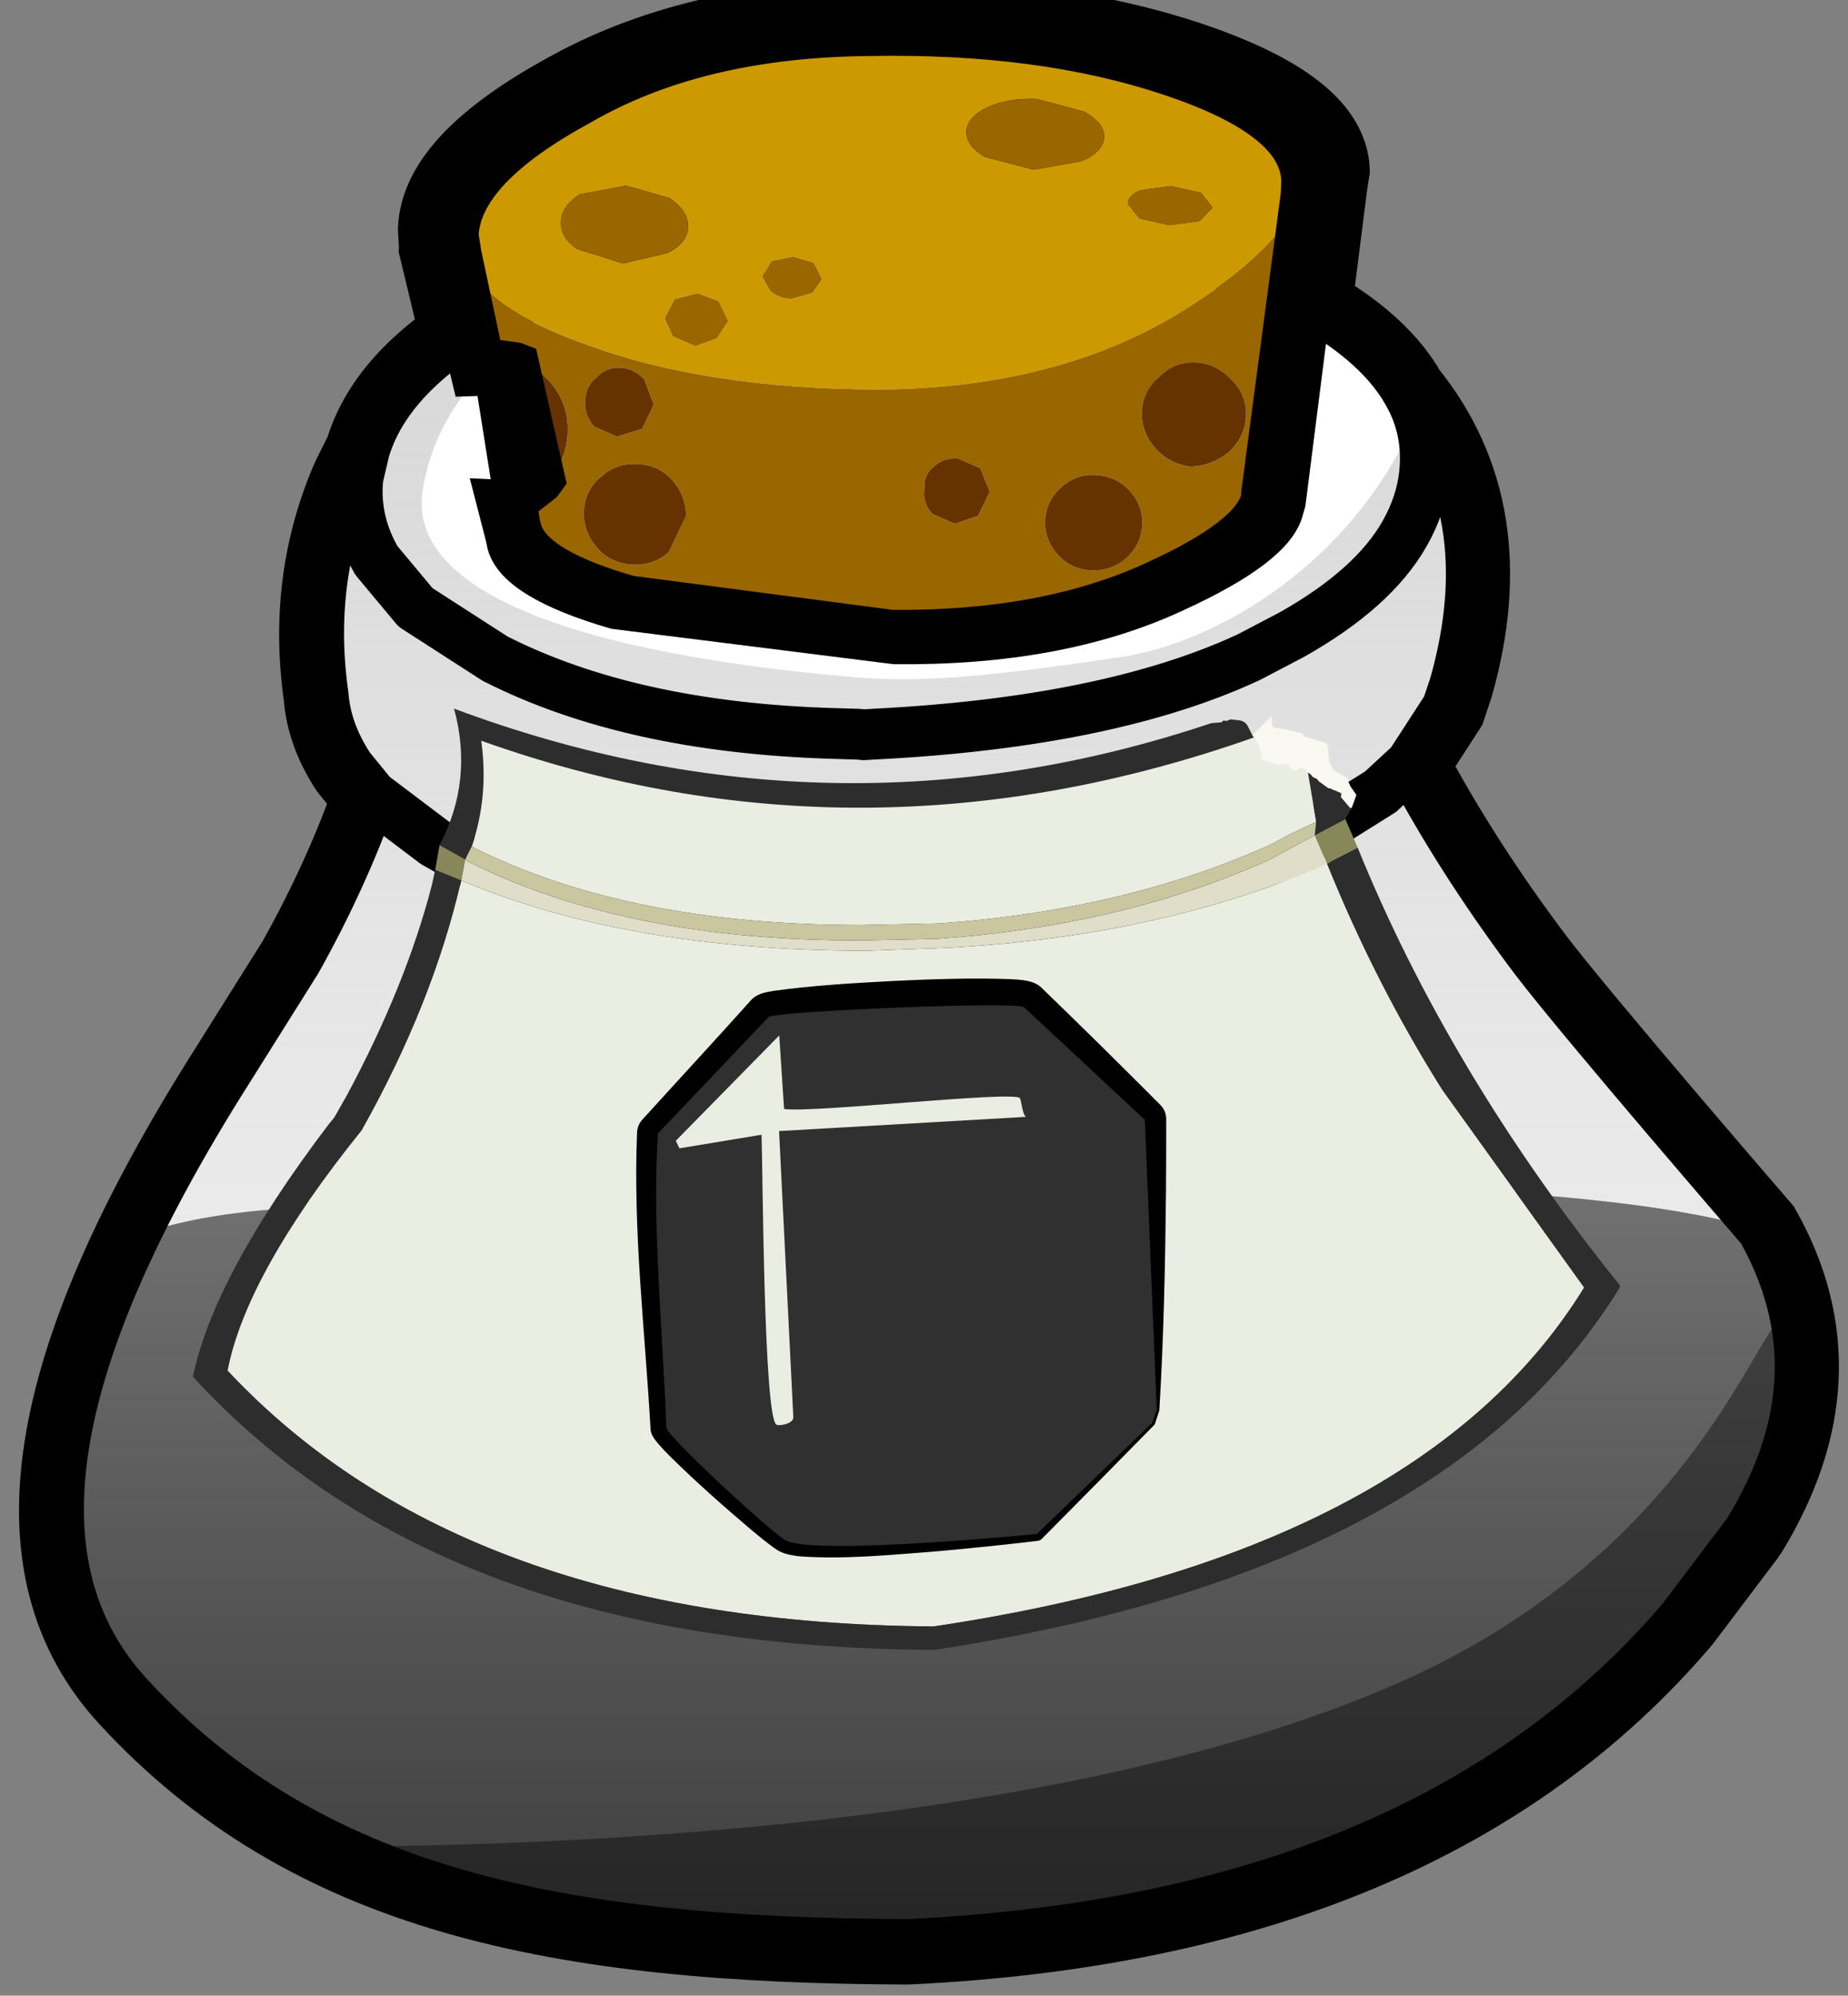 <?xml version="1.0" encoding="UTF-8"?>
<svg id="Layer_2" data-name="Layer 2" xmlns="http://www.w3.org/2000/svg" xmlns:xlink="http://www.w3.org/1999/xlink" viewBox="0 0 714.61 771.36">
  <rect x="0" y="0" width="714.61" height="771.36" fill="#808080" stroke="none"/>
  <defs>
    <style>
      .cls-1 {
        stroke-linecap: round;
        stroke-linejoin: round;
        stroke-width: 19.62px;
      }

      .cls-1, .cls-2, .cls-3 {
        fill: none;
      }

      .cls-1, .cls-4, .cls-3 {
        stroke: #000;
      }

      .cls-5 {
        fill: #2d2d2d;
      }

      .cls-5, .cls-6, .cls-7, .cls-8, .cls-4, .cls-9, .cls-10, .cls-11, .cls-12, .cls-13, .cls-14, .cls-15 {
        fill-rule: evenodd;
      }

      .cls-6 {
        fill: #c90;
      }

      .cls-16 {
        fill: #fff;
      }

      .cls-7 {
        fill: #630;
      }

      .cls-17, .cls-12 {
        fill: #303030;
      }

      .cls-8, .cls-18 {
        fill: #eaede2;
      }

      .cls-4 {
        stroke-miterlimit: 10;
        stroke-width: 13.43px;
      }

      .cls-19 {
        clip-path: url(#clippath-1);
      }

      .cls-9 {
        fill: #87875a;
      }

      .cls-10 {
        fill: #c9c6a0;
      }

      .cls-11 {
        fill: #960;
      }

      .cls-13 {
        fill: #e0dec9;
      }

      .cls-20 {
        fill: url(#linear-gradient);
        opacity: .8;
      }

      .cls-14 {
        fill: #f9f9f2;
      }

      .cls-15 {
        opacity: .4;
      }

      .cls-21 {
        clip-path: url(#clippath);
      }

      .cls-3 {
        stroke-width: 30px;
      }
    </style>
    <clipPath id="clippath">
      <path class="cls-2" d="M650.83,625.67l25.21-33.37c24.87-40.42,26.62-79.55,5.26-117.37,0,0-68.19-78.86-87.41-103.94-17.64-23.41-32.87-46.81-45.7-70.21l23.29-57.74-31.48-112.96-361.62-9.65-60.2,82.03,25.63,104.9c-7.51,21.24-17.21,42.49-29.1,63.76l-26.08,41.54c-73.59,115.86-84.18,193.84-38.97,242.99,69.93,76,165.98,95.52,301.59,95.92,133.7-6.31,233.56-48.27,299.58-125.88M135.9,184.06c-11.55,26.31-15.2,54.47-10.95,84.47.73,9.59,4.11,18.97,10.14,28.12l8.71,10.69M135.9,184.06l5-9.98"/>
    </clipPath>
    <clipPath id="clippath-1">
      <path class="cls-2" d="M650.83,625.67l25.21-33.37c24.87-40.42,26.62-79.55,5.26-117.37,0,0-68.19-78.86-87.41-103.94-17.64-23.41-32.87-46.81-45.7-70.21l23.29-57.74-31.48-112.96-361.62-9.65-60.2,82.03,25.63,104.9c-7.51,21.24-17.21,42.49-29.1,63.76l-26.08,41.54c-73.59,115.86-84.18,193.84-38.97,242.99,69.93,76,165.98,95.52,301.59,95.92,133.7-6.31,233.56-48.27,299.58-125.88M135.9,184.06c-11.55,26.31-15.2,54.47-10.95,84.47.73,9.59,4.11,18.97,10.14,28.12l8.71,10.69M135.9,184.06l5-9.98"/>
    </clipPath>
    <linearGradient id="linear-gradient" x1="358.48" y1="759.53" x2="358.48" y2="97.2" gradientUnits="userSpaceOnUse">
      <stop offset="0" stop-color="#ccc" stop-opacity=".1"/>
      <stop offset=".53" stop-color="#ccc" stop-opacity=".59"/>
      <stop offset="1" stop-color="#ccc"/>
    </linearGradient>
  </defs>
  <g id="Beta_Tester" data-name="Beta Tester">
    <g id="Base">
      <g>
        <path id="Bottle_Base_white" data-name="Bottle Base white" class="cls-3" d="M675.75,592.8l-25.21,33.37c-66.01,77.62-165.87,119.57-299.57,125.89-135.61-.4-231.67-19.92-301.6-95.93-45.22-49.13-34.61-127.12,38.97-242.98l26.08-41.55c11.89-21.27,21.59-42.53,29.1-63.76l-8.72-10.69c-6.03-9.15-9.4-18.52-10.13-28.12-4.26-30-.6-58.15,10.94-84.46l5.01-9.99c6.86-23.3,28.69-43.52,65.52-60.63l45.05-16.24c31.12-8.71,65.71-13.04,103.79-13,56.93-.45,104.49,9.1,142.66,28.7,22.85,11.44,38.33,24.35,46.43,38.74,24.74,30.67,30.8,68.37,18.16,113.1l-2.9,8.71-14.14,21.79,2.7,5.55c12.82,23.39,28.06,46.8,45.71,70.21,19.21,25.08,87.4,103.94,87.4,103.94,21.36,37.83,19.61,76.95-5.26,117.37Z"/>
        <g id="Bottle">
          <g id="Inside">
            <g class="cls-21">
              <path class="cls-3" d="M696.98,483.59c-59.92-45.78-544.57-20.2-594.49-15.89-79.63,6.87-115.32,41.63-98.34,108.11,35.54,139.14,246.98,192.38,375.63,195.17,62.95,1.36,209.97,4.55,286.92-100.6,45.81-62.59,64.59-160.57,30.28-186.79Z"/>
              <g>
                <path class="cls-3" d="M489.77,735.42c65.47-20.95,154.02-94.04,186.26-143.12,26.06-39.67,26.62-79.55,5.26-117.37l-135.8-179.7,17.03-30.49c21.29-80.6-2.97-91.95-18.88-95.28-25.28,50.89-74.67,79.28-110.34,84.53-46.66,6.88-75.29,10.18-103.18,7.76-121.83-10.59-171.39-37.76-166.78-71.33,4.77-34.71,32.58-64.58,88.14-93.22l-45.05,16.24c-36.83,17.12-70.53,70.62-70.53,70.62-11.55,26.31-15.2,54.47-10.95,84.47.73,9.59,10.95,44.67,10.95,44.67-7.51,21.24-47.28,99.44-47.28,99.44C15.03,528.51,2.74,601.43,43.46,653.73c36.43,46.79,222.26,153.39,446.32,81.68Z"/>
                <path class="cls-3" d="M489.77,735.42c65.47-20.95,154.02-94.04,186.26-143.12,26.06-39.67,26.62-79.55,5.26-117.37l-135.8-179.7,17.03-30.49c21.29-80.6-2.97-91.95-18.88-95.28-25.28,50.89-74.67,79.28-110.34,84.53-46.66,6.88-75.29,10.18-103.18,7.76-121.83-10.59-171.39-37.76-166.78-71.33,4.77-34.71,32.58-64.58,88.14-93.22l-45.05,16.24c-36.83,17.12-70.53,70.62-70.53,70.62-11.55,26.31-15.2,54.47-10.95,84.47.73,9.59,10.95,44.67,10.95,44.67-7.51,21.24-47.28,99.44-47.28,99.44C15.03,528.51,2.74,601.43,43.46,653.73c36.43,46.79,222.26,153.39,446.32,81.68Z"/>
              </g>
              <path class="cls-3" d="M698.32,549.57c-12.08-109.75-1.31,30.64-155.08,99.78-150.59,67.71-399.81,63.94-424.78,64.52,0,0,113.51,53.47,226.44,37.65,42.51-5.96,173.69,1.44,298.12-113.43,47.25-43.62,55.3-88.52,55.3-88.52Z"/>
            </g>
          </g>
          <path class="cls-3" d="M650.83,625.67l25.21-33.37c24.87-40.42,26.62-79.55,5.26-117.37,0,0-68.19-78.86-87.41-103.94-17.64-23.41-32.87-46.81-45.7-70.21l-2.69-5.54-11.65,10.78-35.87,22.48-.08.74-6.89,3.02c-37.69,17.02-80.56,27.7-128.63,30.64-72.41,4.43-140.56-9.44-181.28-29.79l-13-7.39-24.3-18.36c-7.51,21.24-17.21,42.49-29.1,63.76l-26.08,41.54c-73.59,115.86-84.18,193.84-38.97,242.99,69.93,76,165.98,95.52,301.59,95.92,133.7-6.31,233.56-48.27,299.58-125.88M334.01,284l-1.95-.21-9.82-.29c-52.35-1.56-95.96-11.21-130.83-28.94l-30.72-19.79-15.14-18.14c-5.54-9.6-7.98-19.63-7.3-30.07l.24-2.23,2.4-10.26c6.85-23.31,28.7-43.52,65.53-60.64l45.05-16.24c31.12-8.71,65.72-13.04,103.78-13,56.94-.46,104.49,9.11,142.67,28.69,22.85,11.44,38.33,24.36,46.42,38.74,5.54,9.6,7.71,20.1,6.5,31.49-.84,7.92-3.42,15.66-7.72,23.22-8.07,14.16-22.58,27.14-43.53,38.94l-16.68,8.74c-35.91,16.71-84.01,26.62-144.29,29.72l-4.62.26M545.5,295.23l14.13-21.78,2.9-8.71c12.63-44.73,6.58-82.43-18.17-113.1M135.9,184.06c-11.55,26.31-15.2,54.47-10.95,84.47.73,9.59,4.11,18.97,10.14,28.12l8.71,10.69M135.9,184.06l5-9.98"/>
        </g>
        <g id="Cork">
          <path class="cls-3" d="M179.44,97.79l-1.07-6.89c.71-16.39,16.24-32.82,46.6-49.3,29.94-17.41,67.04-26.29,111.3-26.66,44.28-.82,82.82,4.26,115.64,15.26,33.27,11.01,50.03,24.28,50.28,39.8l-.24,5.46c-3.32,13.54-18.8,28.83-46.45,45.88-31.84,19.15-70.34,28.89-115.51,29.22-45.15-.13-83.43-6.11-114.84-17.96-27.4-9.85-42.63-21.45-45.7-34.81M441.14,73.51c-3.25,1.23-4.92,2.98-5.02,5.26l4.54,5.67,11.52,2.55,11.7-1.55,5.02-5.26-4.54-5.67-11.52-2.55-11.7,1.55M426.97,53.06c.16-3.64-2.44-6.95-7.78-9.91l-18.26-4.89c-7.28-.31-13.72.78-19.3,3.27-5.13,2.52-7.77,5.59-7.92,9.24-.16,3.64,2.21,6.94,7.1,9.88l18.94,4.92,18.61-3.3c5.58-2.5,8.45-5.56,8.61-9.21M306.63,99.18l-8.28,1.69-3.68,6,3.18,5.61c2.2,1.92,4.89,2.95,8.08,3.09l8.31-2.38,3.65-5.32-3.15-6.29-8.11-2.4M258.11,97.77c5.13-2.52,7.78-5.82,7.95-9.92.18-4.1-2.17-7.85-7.04-11.25l-16.89-4.83-17.93,3.33c-4.69,2.99-7.12,6.53-7.3,10.63-.18,4.1,1.95,7.61,6.39,10.54l17.55,5.55,17.28-4.04M260.14,130.01l8.73,3.8,8.34-3.06,4.39-6.65-3.77-7.69-8.08-3.09-9,2.35-3.74,7.36,3.12,6.98"/>
          <path class="cls-3" d="M501.94,75.46l-15.23,114.96-.09,2.05c-2.23,9.48-15.68,19.85-40.34,31.1-27.92,12.93-61.72,19.23-101.38,18.88l-101.36-13.27c-24.33-6.98-37.89-15.09-40.68-24.33l-.59-2.08-1.64-9.65,2.08-.59,2.11-1.28.68.03,4.96-3.89,1.45-1.99c4.77-4.81,7.31-10.86,7.62-18.14.33-7.74-2.11-14.46-7.34-20.16-3.05-3.32-6.59-5.76-10.63-7.3l-2.02-.77-7.48-1.01-4.1-.18-8.53-40.05c3.07,13.36,18.31,24.96,45.7,34.81,31.41,11.85,69.7,17.83,114.84,17.96,45.17-.33,83.67-10.07,115.51-29.22,27.65-17.05,43.13-32.34,46.45-45.88M426.97,53.06c-.16,3.64-3.03,6.71-8.61,9.21l-18.61,3.3-18.94-4.92c-4.89-2.95-7.26-6.24-7.1-9.88.16-3.64,2.8-6.72,7.92-9.24,5.58-2.5,12.01-3.59,19.3-3.27l18.26,4.89c5.34,2.97,7.94,6.27,7.78,9.91M441.14,73.51l11.7-1.55,11.52,2.55,4.54,5.67-5.02,5.26-11.7,1.55-11.52-2.55-4.54-5.67c.1-2.28,1.77-4.03,5.02-5.26M382.75,190.03l-3.71-9.05-8.73-3.8c-3.64-.16-6.65.85-9.02,3.03-2.83,2.16-4.1,5.07-3.8,8.73-.61,3.62.39,6.86,3,9.71l8.73,3.8,9.02-3.03,4.51-9.38M441.71,202.84c.22-5.01-1.42-9.41-4.9-13.21-3.48-3.8-7.96-5.82-13.42-6.05-5.01-.22-9.41,1.42-13.21,4.9s-5.81,7.73-6.02,12.74c-.22,5.01,1.42,9.41,4.9,13.21,3.48,3.8,7.73,5.81,12.74,6.02,5.46.24,10.09-1.39,13.89-4.87,3.8-3.48,5.81-7.73,6.02-12.74M481.84,160.79c.24-5.46-1.62-10.1-5.56-13.92-3.92-4.27-8.61-6.53-14.07-6.76s-10.1,1.62-13.92,5.56c-4.25,3.47-6.5,7.93-6.74,13.39-.24,5.46,1.61,10.33,5.53,14.61,3.48,3.8,7.95,6.04,13.39,6.74,5.48-.22,10.35-2.06,14.61-5.53,4.27-3.92,6.53-8.61,6.76-14.07M258.11,97.77l-17.28,4.04-17.55-5.55c-4.43-2.93-6.56-6.44-6.39-10.54.18-4.1,2.61-7.64,7.3-10.63l17.93-3.33,16.89,4.83c4.87,3.4,7.22,7.15,7.04,11.25-.18,4.1-2.83,7.4-7.95,9.92M306.63,99.18l8.11,2.4,3.15,6.29-3.65,5.32-8.31,2.38c-3.19-.14-5.88-1.17-8.08-3.09l-3.18-5.61,3.68-6,8.28-1.69M260.14,130.01l-3.12-6.98,3.74-7.36,9-2.35,8.08,3.09,3.77,7.69-4.39,6.65-8.34,3.06-8.73-3.8M246.38,179.35c-5.46-.24-10.09,1.39-13.89,4.87-4.25,3.47-6.5,7.93-6.74,13.39-.24,5.46,1.61,10.33,5.53,14.61,3.48,3.8,7.96,5.82,13.42,6.05,5.46.24,10.09-1.39,13.89-4.87l6.76-14.07c-.22-5.48-2.07-10.12-5.56-13.92-3.48-3.8-7.96-5.82-13.42-6.05M249.16,146.64c-2.61-2.85-5.74-4.35-9.38-4.51-3.64-.16-6.66,1.08-9.05,3.71-2.83,2.16-4.33,5.29-4.51,9.38-.16,3.64,1.07,6.89,3.68,9.74l8.73,3.8,9.71-3,4.51-9.38-3.68-9.74"/>
          <path class="cls-3" d="M211.91,185.39l-10.35-45.6c4.04,1.54,7.58,3.98,10.63,7.3,5.23,5.7,7.67,12.42,7.34,20.16-.31,7.28-2.86,13.33-7.62,18.14M481.84,160.79c-.24,5.46-2.49,10.15-6.76,14.07-4.25,3.47-9.12,5.31-14.61,5.53-5.44-.69-9.91-2.94-13.39-6.74-3.92-4.27-5.76-9.14-5.53-14.61.24-5.46,2.48-9.93,6.74-13.39,3.82-3.94,8.46-5.79,13.92-5.56s10.15,2.49,14.07,6.76c3.94,3.82,5.79,8.46,5.56,13.92M441.71,202.84c-.22,5.01-2.22,9.25-6.02,12.74-3.8,3.48-8.43,5.11-13.89,4.87-5.01-.22-9.25-2.22-12.74-6.02-3.48-3.8-5.12-8.2-4.9-13.21.22-5.01,2.22-9.25,6.02-12.74s8.2-5.12,13.21-4.9c5.46.24,9.94,2.25,13.42,6.05,3.48,3.8,5.12,8.2,4.9,13.21M382.75,190.03l-4.51,9.38-9.02,3.03-8.73-3.8c-2.61-2.85-3.61-6.09-3-9.71-.3-3.66.97-6.57,3.8-8.73,2.37-2.18,5.38-3.19,9.02-3.03l8.73,3.8,3.71,9.05M249.16,146.64l3.68,9.74-4.51,9.38-9.71,3-8.73-3.8c-2.61-2.85-3.84-6.1-3.68-9.74.18-4.1,1.68-7.22,4.51-9.38,2.39-2.63,5.41-3.87,9.05-3.71,3.64.16,6.77,1.66,9.38,4.51M246.38,179.35c5.46.24,9.94,2.25,13.42,6.05,3.48,3.8,5.34,8.44,5.56,13.92l-6.76,14.07c-3.8,3.48-8.43,5.11-13.89,4.87-5.46-.24-9.94-2.25-13.42-6.05-3.92-4.27-5.76-9.14-5.53-14.61.24-5.46,2.48-9.93,6.74-13.39,3.8-3.48,8.43-5.11,13.89-4.87"/>
          <path class="cls-3" d="M513.73,71.86l-15.55,122.47-.8,2.7c-2.25,9.94-16.64,20.95-43.16,33.03-29.78,13.76-65.87,20.42-108.27,19.95l-108.19-13.57c-25.67-7.49-39.9-16.09-42.67-25.79l-.56-2.76-4.1-15.91.68.03,6.23-1.78-6.99-44.09-8.91.3-12.19-50.47.03-.68-.39-6.86c.75-17.3,17.24-34.83,49.48-52.59,32.26-18.22,71.9-27.91,118.93-29.07,47.01-.71,88.27,4.95,123.78,16.97,35.06,12,52.92,26,53.6,41.99l-.95,6.12M501.94,75.46l.24-5.46c-.24-15.52-17-28.78-50.28-39.8-32.82-10.99-71.37-16.08-115.64-15.26-44.26.37-81.36,9.26-111.3,26.66-30.36,16.48-45.89,32.91-46.6,49.3l1.07,6.89,8.53,40.05,4.1.18,7.48,1.01,2.02.77,10.35,45.6-1.45,1.99-4.96,3.89-.68-.03-2.11,1.28-2.08.59,1.64,9.65.59,2.08c2.79,9.24,16.35,17.35,40.68,24.33l101.36,13.27c39.66.34,73.46-5.95,101.38-18.88,24.66-11.25,38.1-21.62,40.34-31.1l.09-2.05,15.23-114.96"/>
        </g>
      </g>
      <g>
        <path id="Bottle_Base_white-2" data-name="Bottle Base white" class="cls-16" d="M675.75,592.8l-25.21,33.37c-66.01,77.62-165.87,119.57-299.57,125.89-135.61-.4-231.67-19.92-301.6-95.93-45.22-49.13-34.61-127.12,38.97-242.98l26.08-41.55c11.89-21.27,21.59-42.53,29.1-63.76l-8.72-10.69c-6.03-9.15-9.4-18.52-10.13-28.12-4.26-30-.6-58.15,10.94-84.46l5.01-9.99c6.86-23.3,28.69-43.52,65.52-60.63l45.05-16.24c31.12-8.71,65.71-13.04,103.79-13,56.93-.45,104.49,9.1,142.66,28.7,22.85,11.44,38.33,24.35,46.43,38.74,24.74,30.67,30.8,68.37,18.16,113.1l-2.9,8.71-14.14,21.79,2.7,5.55c12.82,23.39,28.06,46.8,45.71,70.21,19.21,25.08,87.4,103.94,87.4,103.94,21.36,37.83,19.61,76.95-5.26,117.37Z"/>
        <g id="Bottle-2" data-name="Bottle">
          <g id="Inside-2" data-name="Inside">
            <g class="cls-19">
              <path class="cls-12" d="M696.98,483.59c-59.92-45.78-544.57-20.2-594.49-15.89-79.63,6.87-115.32,41.63-98.34,108.11,35.54,139.14,246.98,192.38,375.63,195.17,62.95,1.36,209.97,4.55,286.92-100.6,45.81-62.59,64.59-160.57,30.28-186.79Z"/>
              <path class="cls-20" d="M489.77,735.42c65.47-20.95,154.02-94.04,186.26-143.12,26.06-39.67,26.62-79.55,5.26-117.37l-135.8-179.7,17.03-30.49c21.29-80.6-2.97-91.95-18.88-95.28-25.28,50.89-74.67,79.28-110.34,84.53-46.66,6.88-75.29,10.18-103.18,7.76-121.83-10.59-171.39-37.76-166.78-71.33,4.77-34.71,32.58-64.58,88.14-93.22l-45.05,16.24c-36.83,17.12-70.53,70.62-70.53,70.62-11.55,26.31-15.2,54.47-10.95,84.47.73,9.59,10.95,44.67,10.95,44.67-7.51,21.24-47.28,99.44-47.28,99.44C15.03,528.51,2.74,601.43,43.46,653.73c36.43,46.79,222.26,153.39,446.32,81.68Z"/>
              <path class="cls-15" d="M698.32,549.57c-12.08-109.75-1.31,30.64-155.08,99.78-150.59,67.71-399.81,63.94-424.78,64.52,0,0,113.51,53.47,226.44,37.65,42.51-5.96,173.69,1.44,298.12-113.43,47.25-43.62,55.3-88.52,55.3-88.52Z"/>
            </g>
          </g>
          <path class="cls-1" d="M650.83,625.67l25.21-33.37c24.87-40.42,26.62-79.55,5.26-117.37,0,0-68.19-78.86-87.41-103.94-17.64-23.41-32.87-46.81-45.7-70.21l-2.69-5.54-11.65,10.78-35.87,22.48-.08.74-6.89,3.02c-37.69,17.02-80.56,27.7-128.63,30.64-72.41,4.43-140.56-9.44-181.28-29.79l-13-7.39-24.3-18.36c-7.51,21.24-17.21,42.49-29.1,63.76l-26.08,41.54c-73.59,115.86-84.18,193.84-38.97,242.99,69.93,76,165.98,95.52,301.59,95.92,133.7-6.31,233.56-48.27,299.58-125.88M334.01,284l-1.95-.21-9.82-.29c-52.35-1.56-95.96-11.21-130.83-28.94l-30.72-19.79-15.14-18.14c-5.54-9.6-7.98-19.63-7.3-30.07l.24-2.23,2.4-10.26c6.85-23.31,28.7-43.52,65.53-60.64l45.05-16.24c31.12-8.71,65.72-13.04,103.78-13,56.94-.46,104.49,9.11,142.67,28.69,22.85,11.44,38.33,24.36,46.42,38.74,5.54,9.6,7.71,20.1,6.5,31.49-.84,7.92-3.42,15.66-7.72,23.22-8.07,14.16-22.58,27.14-43.53,38.94l-16.68,8.74c-35.91,16.71-84.01,26.62-144.29,29.72l-4.62.26M545.5,295.23l14.13-21.78,2.9-8.71c12.63-44.73,6.58-82.43-18.17-113.1M135.9,184.06c-11.55,26.31-15.2,54.47-10.95,84.47.73,9.59,4.11,18.97,10.14,28.12l8.71,10.69M135.9,184.06l5-9.98"/>
        </g>
        <g id="Cork-2" data-name="Cork">
          <path class="cls-6" d="M179.44,97.79l-1.07-6.89c.71-16.39,16.24-32.82,46.6-49.3,29.94-17.41,67.04-26.29,111.3-26.66,44.28-.82,82.82,4.26,115.64,15.26,33.27,11.01,50.03,24.28,50.28,39.8l-.24,5.46c-3.32,13.54-18.8,28.83-46.45,45.88-31.84,19.15-70.34,28.89-115.51,29.22-45.15-.13-83.43-6.11-114.84-17.96-27.4-9.85-42.63-21.45-45.7-34.81M441.14,73.51c-3.25,1.23-4.92,2.98-5.02,5.26l4.54,5.67,11.52,2.55,11.7-1.55,5.02-5.26-4.54-5.67-11.52-2.55-11.7,1.55M426.97,53.06c.16-3.64-2.44-6.95-7.78-9.91l-18.26-4.89c-7.28-.31-13.72.78-19.3,3.27-5.13,2.52-7.77,5.59-7.92,9.24-.16,3.64,2.21,6.94,7.1,9.88l18.94,4.92,18.61-3.3c5.58-2.5,8.45-5.56,8.61-9.21M306.63,99.18l-8.28,1.69-3.68,6,3.18,5.61c2.2,1.92,4.89,2.95,8.08,3.09l8.31-2.38,3.65-5.32-3.15-6.29-8.11-2.4M258.11,97.77c5.13-2.52,7.78-5.82,7.95-9.92.18-4.1-2.17-7.85-7.04-11.25l-16.89-4.83-17.93,3.33c-4.69,2.99-7.12,6.53-7.3,10.63-.18,4.1,1.95,7.61,6.39,10.54l17.55,5.55,17.28-4.04M260.14,130.01l8.73,3.8,8.34-3.06,4.39-6.65-3.77-7.69-8.08-3.09-9,2.35-3.74,7.36,3.12,6.98"/>
          <path class="cls-11" d="M501.94,75.46l-15.23,114.96-.09,2.05c-2.23,9.48-15.68,19.85-40.34,31.1-27.92,12.93-61.72,19.23-101.38,18.88l-101.36-13.27c-24.33-6.98-37.89-15.09-40.68-24.33l-.59-2.08-1.64-9.65,2.08-.59,2.11-1.28.68.03,4.96-3.89,1.45-1.99c4.77-4.81,7.31-10.86,7.62-18.14.33-7.74-2.11-14.46-7.34-20.16-3.05-3.32-6.59-5.76-10.63-7.3l-2.02-.77-7.48-1.01-4.1-.18-8.53-40.05c3.07,13.36,18.31,24.96,45.7,34.81,31.41,11.85,69.7,17.83,114.84,17.96,45.17-.33,83.67-10.07,115.51-29.22,27.65-17.05,43.13-32.34,46.45-45.88M426.97,53.06c-.16,3.64-3.03,6.71-8.61,9.21l-18.61,3.3-18.94-4.92c-4.89-2.95-7.26-6.24-7.1-9.88.16-3.64,2.8-6.72,7.92-9.24,5.58-2.5,12.01-3.59,19.3-3.27l18.26,4.89c5.34,2.97,7.94,6.27,7.78,9.91M441.14,73.51l11.7-1.55,11.52,2.55,4.54,5.67-5.02,5.26-11.7,1.55-11.52-2.55-4.54-5.67c.1-2.28,1.77-4.03,5.02-5.26M382.75,190.03l-3.71-9.05-8.73-3.8c-3.64-.16-6.65.85-9.02,3.03-2.83,2.16-4.1,5.07-3.8,8.73-.61,3.62.39,6.86,3,9.71l8.73,3.8,9.02-3.03,4.51-9.38M441.71,202.84c.22-5.01-1.42-9.41-4.9-13.21-3.48-3.8-7.96-5.82-13.42-6.05-5.01-.22-9.41,1.42-13.21,4.9s-5.81,7.73-6.02,12.74c-.22,5.01,1.42,9.41,4.9,13.21,3.48,3.8,7.73,5.81,12.74,6.02,5.46.24,10.09-1.39,13.89-4.87,3.8-3.48,5.81-7.73,6.02-12.74M481.84,160.79c.24-5.46-1.62-10.1-5.56-13.92-3.92-4.27-8.61-6.53-14.07-6.76s-10.1,1.62-13.92,5.56c-4.25,3.47-6.5,7.93-6.74,13.39-.24,5.46,1.61,10.33,5.53,14.61,3.48,3.8,7.95,6.04,13.39,6.74,5.48-.22,10.35-2.06,14.61-5.53,4.27-3.92,6.53-8.61,6.76-14.07M258.11,97.77l-17.28,4.04-17.55-5.55c-4.43-2.93-6.56-6.44-6.39-10.54.18-4.1,2.61-7.64,7.3-10.63l17.93-3.33,16.89,4.83c4.87,3.4,7.22,7.15,7.04,11.25-.18,4.1-2.83,7.4-7.95,9.92M306.63,99.18l8.11,2.4,3.15,6.29-3.65,5.32-8.31,2.38c-3.19-.14-5.88-1.17-8.08-3.09l-3.18-5.61,3.68-6,8.28-1.69M260.14,130.01l-3.12-6.98,3.74-7.36,9-2.35,8.08,3.09,3.77,7.69-4.39,6.65-8.34,3.06-8.73-3.8M246.38,179.35c-5.46-.24-10.09,1.39-13.89,4.87-4.25,3.47-6.5,7.93-6.74,13.39-.24,5.46,1.61,10.33,5.53,14.61,3.48,3.8,7.96,5.82,13.42,6.05,5.46.24,10.09-1.39,13.89-4.87l6.76-14.07c-.22-5.48-2.07-10.12-5.56-13.92-3.48-3.8-7.96-5.82-13.42-6.05M249.16,146.64c-2.61-2.85-5.74-4.35-9.38-4.51-3.64-.16-6.66,1.08-9.05,3.71-2.83,2.16-4.33,5.29-4.51,9.38-.16,3.64,1.07,6.89,3.68,9.74l8.73,3.8,9.71-3,4.51-9.38-3.68-9.74"/>
          <path class="cls-7" d="M211.91,185.39l-10.35-45.6c4.04,1.54,7.58,3.98,10.63,7.3,5.23,5.7,7.67,12.42,7.34,20.16-.31,7.28-2.86,13.33-7.62,18.14M481.84,160.79c-.24,5.46-2.49,10.15-6.76,14.07-4.25,3.47-9.12,5.31-14.61,5.53-5.44-.69-9.91-2.94-13.39-6.74-3.92-4.27-5.76-9.14-5.53-14.61.24-5.46,2.48-9.93,6.74-13.39,3.82-3.94,8.46-5.79,13.92-5.56s10.15,2.49,14.07,6.76c3.94,3.82,5.79,8.46,5.56,13.92M441.71,202.84c-.22,5.01-2.22,9.25-6.02,12.74-3.8,3.48-8.43,5.11-13.89,4.87-5.01-.22-9.25-2.22-12.74-6.02-3.48-3.8-5.12-8.2-4.9-13.21.22-5.01,2.22-9.25,6.02-12.74s8.2-5.12,13.21-4.9c5.46.24,9.94,2.25,13.42,6.05,3.48,3.8,5.12,8.2,4.9,13.21M382.75,190.03l-4.51,9.38-9.02,3.03-8.73-3.8c-2.61-2.85-3.61-6.09-3-9.71-.3-3.66.97-6.57,3.8-8.73,2.37-2.18,5.38-3.19,9.02-3.03l8.73,3.8,3.71,9.05M249.16,146.64l3.68,9.74-4.51,9.38-9.71,3-8.73-3.8c-2.61-2.85-3.84-6.1-3.68-9.74.18-4.1,1.68-7.22,4.51-9.38,2.39-2.63,5.41-3.87,9.05-3.71,3.64.16,6.77,1.66,9.38,4.51M246.38,179.35c5.46.24,9.94,2.25,13.42,6.05,3.48,3.8,5.34,8.44,5.56,13.92l-6.76,14.07c-3.8,3.48-8.43,5.11-13.89,4.87-5.46-.24-9.94-2.25-13.42-6.05-3.92-4.27-5.76-9.14-5.53-14.61.24-5.46,2.48-9.93,6.74-13.39,3.8-3.48,8.43-5.11,13.89-4.87"/>
          <path class="cls-4" d="M513.73,71.86l-15.55,122.47-.8,2.7c-2.25,9.94-16.64,20.95-43.16,33.03-29.78,13.76-65.87,20.42-108.27,19.95l-108.19-13.57c-25.67-7.49-39.9-16.09-42.67-25.79l-.56-2.76-4.1-15.91.68.03,6.23-1.78-6.99-44.09-8.91.3-12.19-50.47.03-.68-.39-6.86c.75-17.3,17.24-34.83,49.48-52.59,32.26-18.22,71.9-27.91,118.93-29.07,47.01-.71,88.27,4.95,123.78,16.97,35.06,12,52.92,26,53.6,41.99l-.95,6.12M501.94,75.46l.24-5.46c-.24-15.52-17-28.78-50.28-39.8-32.82-10.99-71.37-16.08-115.64-15.26-44.26.37-81.36,9.26-111.3,26.66-30.36,16.48-45.89,32.91-46.6,49.3l1.07,6.89,8.53,40.05,4.1.18,7.48,1.01,2.02.77,10.35,45.6-1.45,1.99-4.96,3.89-.68-.03-2.11,1.28-2.08.59,1.64,9.65.59,2.08c2.79,9.24,16.35,17.35,40.68,24.33l101.36,13.27c39.66.34,73.46-5.95,101.38-18.88,24.66-11.25,38.1-21.62,40.34-31.1l.09-2.05,15.23-114.96"/>
        </g>
      </g>
    </g>
    <g id="Label">
      <path class="cls-8" d="M513.16,333.85c12.47,30.87,27.32,59.99,44.54,87.36l54.89,76.45c-42.31,68.61-126.16,112.28-251.55,130.99-121.13-.86-212.14-33.83-273.05-98.9,4.85-25.02,22.15-55.98,51.89-92.88,18.35-32.6,31.18-64.79,38.49-96.56,42.72,18.06,94.92,27.12,156.62,27.17l31.63-1.14c52.82-2.9,99.84-12.92,141.04-30.07l5.51-2.42M484.88,285.02l1.71,2.44,1.39,5.41-.08.74,6.33,2.18,2.03-.54,1.3.14,2.36,2.5.65.07,2.75-1.21,1.87.95.57.81,3.22,19.12-10.37,4.91-6.96,3.77c-37.69,17.02-80.57,27.24-128.63,30.64l-29.6.61c-60.4.09-110.74-10.02-151.03-30.33,4.45-13.05,5.68-26.69,3.7-40.92,97.81,34.94,197.41,34.51,298.8-1.27"/>
      <path class="cls-5" d="M524.99,327.6c23.58,58.09,57.4,114.52,101.46,169.28l-.08.74c-45,73.33-133.33,120.03-264.99,140.08-127.29-.52-222.88-35.72-286.78-105.61,5.39-25.97,22.84-58.41,52.36-97.34l2.26-2.76,4.84-8.5c15.28-28.42,26.26-55.55,32.94-81.38l1.28-5.87,10.07,4.08c-7.32,31.77-20.15,63.96-38.49,96.56-29.74,36.9-47.04,67.86-51.89,92.88,60.91,65.07,151.93,98.03,273.05,98.9,125.4-18.71,209.25-62.38,251.55-130.99l-54.89-76.45c-17.22-27.37-32.06-56.49-44.54-87.36l2.11-1.28,9.72-4.98M169.97,326.65c8.77-16.59,10.64-34.17,5.61-52.74,97.65,36.42,195.26,38.29,292.82,5.6l3.97-.33.73-.67,1.3.14,1.38-.6,2.6.28.65.07c1.73.18,2.95,1.06,3.66,2.64l1.63,3.18.57.81c-101.39,35.79-200.99,36.21-298.8,1.27,1.99,14.23.76,27.87-3.7,40.92l-2.5,4.99-9.91-5.56M522.67,312.33l-2.42,4.25-11.82,6.25.55-5.2-3.22-19.12,1.22.88.57.81,1.87.95.57.81,3.66,2.64.65.07,4.39,1.97-.16,1.49,3.5,4.13.65.07"/>
      <path class="cls-9" d="M524.99,327.6l-9.72,4.98-2.11,1.28-4.74-11.02,11.82-6.25,4.74,11.02M178.36,340.31l-10.07-4.08,1.68-9.59,9.91,5.56-1.52,8.1"/>
      <path class="cls-13" d="M179.88,332.21l1.22.88c40.72,20.36,91.28,30.49,151.68,30.4l29.6-.61c48.06-3.4,90.94-13.61,128.63-30.64l6.96-3.77,10.45-5.65,4.74,11.02-5.51,2.42c-41.21,17.15-88.22,27.17-141.04,30.07l-31.63,1.14c-61.7-.05-113.9-9.11-156.62-27.17l1.52-8.1"/>
      <path class="cls-10" d="M182.38,327.22c40.29,20.31,90.63,30.42,151.03,30.33l29.6-.61c48.06-3.4,90.94-13.61,128.63-30.64l6.96-3.77,10.37-4.91-.55,5.2-10.45,5.65-3.48,1.88-3.48,1.88c-37.69,17.02-80.57,27.24-128.63,30.64l-29.6.61c-60.4.09-110.96-10.05-151.68-30.4l-1.22-.88,2.5-4.99"/>
      <path class="cls-14" d="M491.67,276.73l.25,3.78.57.81,1.95.21,1.3.14,5.76,1.36,1.95.21,1.14,1.62.65.07,7.63,2.31.57.81.59,6.82,1.71,2.44.57.81,4.96,2.78-.08.74,1.06,2.37,2.28,3.25-1.85,5.06-.65-.07-3.5-4.13.16-1.49-4.39-1.97-.65-.07-3.66-2.64-.57-.81-1.87-.95-.57-.81-1.22-.88-.57-.81-1.87-.95-2.75,1.21-.65-.07-2.36-2.5-1.3-.14-2.03.54-6.33-2.18.08-.74-1.39-5.41-1.71-2.44-.57-.81,7.36-7.48"/>
    </g>
    <g id="Onyx">
      <g id="Lined">
        <g>
          <path d="M448.3,545.17s-1.68,5.16-1.68,5.16c-.06.17-.15.32-.28.44,0,0-21.73,22.07-21.73,22.07,0,0-21.79,22-21.79,22-.41.42-.94.66-1.48.72-13.42,1.59-26.82,2.98-40.28,4.16-16.88,1.28-33.91,3.01-51.04,1.89-1.83-.1-3.95-.49-5.76-.93-1.08-.27-2.59-.86-3.61-1.51-3.81-2.5-7.1-5.38-10.49-8.16-10.38-8.78-20.49-17.76-30.23-27.29-1.86-1.81-3.81-3.85-5.55-5.86-1.23-1.5-2.64-3.29-2.81-5.33-2.14-38.34-6.82-76.2-5.22-114.87.09-1.99.91-3.74,2.2-5.07,12.09-13.34,29.73-32.42,41.9-46.04,2.14-2.41,5.51-3.04,8.52-3.54,15.67-2.17,31.4-3.05,47.14-3.88,14.64-.69,29.24-1.18,43.95-.7,2.26.09,4.59.24,6.87.62,2.11.42,4.34,1.22,5.85,2.76,0,0,11.47,11.14,11.47,11.14,0,0,11.42,11.19,11.42,11.19,5.86,5.86,17.3,17.11,23.11,23.02,1.45,1.45,2.18,3.38,2.19,5.28,0,9.5,0,18.98-.09,28.44-.27,27.83-.9,56.53-2.57,84.27h0ZM446.33,544.87c-5.16-37.02-8.84-74.55-11.92-111.73,0,0,2.63,5.72,2.63,5.72-6.08-5.18-18.12-15.75-24.13-21-6.01-5.23-17.96-15.94-23.91-21.23,0,0,2.51,1.71,2.51,1.71.56.32,1.2.54,1.84.65.06.01,0,0,0,0-.22.03-.29-.04-.63-.03-21.24-.33-48.97,1.06-70.31,1.66-7.16.34-14.34.49-21.42,1.24-.2.02-.43.05-.48.06-.09.01-.19.02-.29.03,0,0-.06,0,0,0,.5-.11.99-.32,1.42-.59,0,0,2.43-1.84,2.43-1.84-12.86,13.12-31.28,31.16-43.86,44.17,0,0,2.2-5.07,2.2-5.07-2.81,37.4.83,75.5,1.4,113.11,0,0-.38-1.92-.38-1.92-.03-.27-.41-.75-.12-.33,1.55,2.11,3.34,4.01,5.15,5.97,9.09,9.61,18.72,18.85,28.48,27.79,3.03,2.72,6.05,5.5,9.19,7.82.34.08.36.23.84.33,0,0,.87.26.87.26,4.2.9,8.44,1.12,12.86,1.35,26.49.79,53.48-.97,80.01-2.76,0,0-1.6.74-1.6.74,0,0,22.8-20.96,22.8-20.96l22.86-20.89s-.28.44-.28.44l1.84-4.7h0Z"/>
          <path d="M300.99,401.16c-12.97,13.89-24.93,28.06-37.66,41.73,0,0,.53-3.17.53-3.17l1.48,2.88s-3.08-1.61-3.08-1.61l31.6-6.15c2.25-.46,4.41,1.32,4.43,3.61.75,16.49,1.85,41.1,2.67,57.78,1.05,16.42,1.47,33.19,4.3,49.32,0,0,.17.69.17.69,0,0,.17.57.17.57.05.12.11.34.12.32,0-.01.04.11-.01-.04-.02-.05-.04-.09-.06-.14-.33-.64-.83-1.17-1.39-1.61-1.19-.88-2.14-1.09-2.96-1.18-.01,0,.26-.04.44-.11.18-.05.38-.13.32-.13-.04.04-.33.03-1.09.96-.49.63-.81,1.47-.94,2.25-.04.22-.06.44-.06.66,0,.11,0,.22.01.33,0,.08,0,.09,0,.05,0,0,0-.06,0-.06,0,0-.03-.45-.03-.45,0,0-.13-1.8-.13-1.8-1.66-23.65-3.85-55.61-5.6-79.36,0,0-2.3-28.86-2.3-28.86-.4-4.97,3.3-9.32,8.26-9.75,31.92-2.98,63.9-5.21,95.97-5.93,0,0-5.78,17.1-5.78,17.1-1.14-1.02-2.17-2.32-2.83-3.67-1.3-2.55-1.67-5.14-2.1-7.74,0,0,0-.03,0-.02.02.07.04.14.07.21,0,0,.12.32.12.32.14.35.31.72.51,1.04,1.12,2.01,3.3,3.78,5.52,4.18.05,0,.1,0,.08,0,0,0-.01,0-.02-.02-.54-.12-1.41-.16-2.07-.21-7.8-.28-16.19.01-24.05.17-11.06.28-26.18.55-37.24.56-8.8-.17-17.55.17-26.33-1.34-1.75-.35-2.95-1.91-2.89-3.64.07-2.07.21-4.16.37-6.28.63-7.05,1.45-14.22,1.46-21.48h0ZM301.68,399.28c1.59,9.54,4.3,19.43,5.58,29.1,0,0-3.47-3.76-3.47-3.76.66,0,1.64-.05,2.58-.13,10.02-.98,23.38-3.06,33.42-4.44,16.87-2.16,34.94-5.16,51.95-5.54,4.43-.06,8.89,1.34,11.11,5.62.63,1.15,1.01,2.48,1.31,3.76.14.68.48,2.1.65,2.68.07.2.16.45.11.24-.37-.97-1.07-1.83-1.86-2.5,0,0-5.78,17.1-5.78,17.1-31.76,2.94-63.6,4.41-95.47,5.11,0,0,8.8-9.79,8.8-9.79l.58,28.87c.67,24.52,1.62,56.77,2.37,81.18.55,5.71-3.93,9.41-8.74,10.37-2.9.53-5.83.88-8.7-1.28-2.41-1.83-3.22-5.03-3.69-7.77-2.27-17.2-1.82-34.33-2.1-51.55-.14-18.91.31-38.88.37-57.78,0,0,4.43,3.61,4.43,3.61,0,0-31.9,4.35-31.9,4.35-1.29.25-2.58-.45-3.08-1.61,0,0-1.31-2.96-1.31-2.96l-.07-.15c-.47-1.06-.19-2.26.59-3.02,13.9-13.5,28.61-26.48,42.35-39.68h0Z"/>
        </g>
        <g>
          <path class="cls-17" d="M447.31,545.02l-1.76,4.93-44.59,42.96s-85.58,8.48-97.08,2.5c-5.33-2.77-44.49-38.86-46.2-43.46-1.36-37.76-5.51-76.3-3.3-113.8l42.88-45.11c4.37-2.3,94.18-5.95,98.63-3.81l46.8,43.57,4.63,112.22Z"/>
          <path class="cls-18" d="M301.33,400.22l-40,40.71,1.4,2.92,31.75-5.25c.5,12.57.79,109.61,5.82,112.1,1.12.55,6.68-.41,6.47-2.95l-5.51-110.57,95.45-5.49c-1.52-1.31-1.75-6.82-2.41-7.31-3.66-2.72-80.19,5.86-91.1,4.27l-1.87-28.43Z"/>
        </g>
      </g>
    </g>
  </g>
</svg>